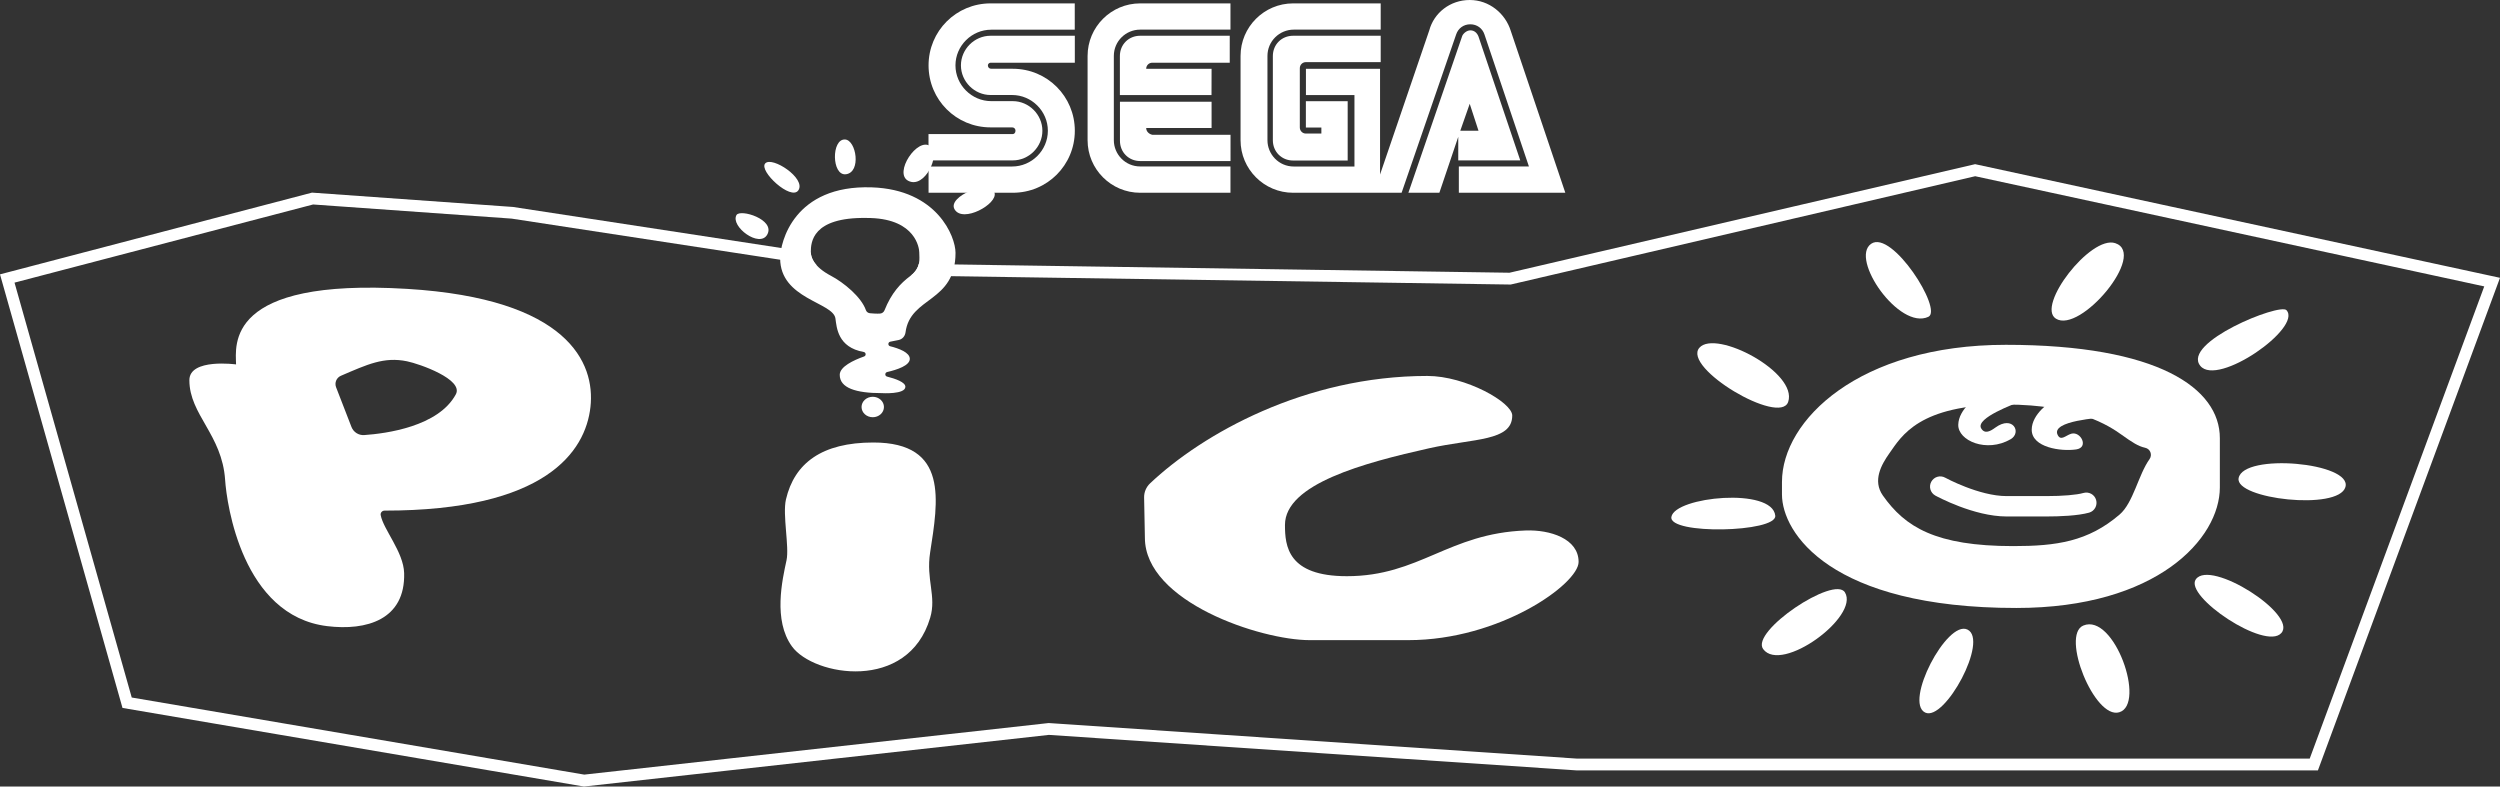 <?xml version="1.0" encoding="utf-8"?>
<!-- Generator: Adobe Illustrator 26.0.3, SVG Export Plug-In . SVG Version: 6.00 Build 0)  -->
<svg version="1.1" id="Layer_1" xmlns="http://www.w3.org/2000/svg" xmlns:xlink="http://www.w3.org/1999/xlink" x="0px" y="0px"
	 viewBox="0 0 3839 1207.8" style="enable-background:new 0 0 3839 1207.8;" xml:space="preserve">
<rect x="0" y="0" width="3839" height="1207.8" fill="#333333" stroke="none"/>
<style type="text/css">
	.st0{fill:#FFFFFF;}
	.st1{fill:none;stroke:#231F20;stroke-width:2.206;stroke-miterlimit:10;}
	.st2{fill:none;stroke:#231F20;stroke-width:2.558;stroke-miterlimit:10;}
	.st3{fill:none;stroke:#FFFFFF;stroke-width:5;stroke-miterlimit:10;}
	.st4{fill:none;stroke:#FFFFFF;stroke-width:5.797;stroke-miterlimit:10;}
</style>
<g>
	<g>
		<g>
			<g>
				<path class="st0" d="M1555.2,205.9h-129.4v40.4h129.4c24.8,0,45.5-20.7,45.5-45.5s-20.7-45.5-45.5-45.5h-33.1
					c-30,0-54.9-24.8-54.9-54.9s24.9-54.8,54.9-54.8h128.3V5.2h-129.3c-52.8,0-95.2,42.4-95.2,95.2s42.4,95.2,95.2,95.2h33.1
					c3.1,0,5.2,2.1,5.2,5.2C1559.4,203.9,1557.3,205.9,1555.2,205.9z"/>
				<path class="st0" d="M1521.1,96.3h129.4V54.9h-129.4c-24.8,0-45.5,20.7-45.5,45.5s20.7,45.5,45.5,45.5h33.1
					c30,0,54.9,24.8,54.9,54.9s-24.8,54.9-54.9,54.9h-128.3V296h129.4c52.8,0,95.2-42.4,95.2-95.2s-42.4-95.2-95.2-95.2h-33.1
					c-3.1,0-5.2-2.1-5.2-5.2C1516.9,98.3,1519,96.3,1521.1,96.3z"/>
			</g>
			<g>
				<path class="st0" d="M1985.7,54.9c-17.6,0-31.1,13.5-31.1,31.1v129.4c0,17.6,13.5,31.1,31.1,31.1h83.8v-91.1h-64.2v40.4h23.8
					v9.3h-23.8c-5.2,0-9.3-4.2-9.3-9.3v-91.1c0-5.2,4.2-9.3,9.3-9.3h114.9V54.9H1985.7z"/>
				<path class="st0" d="M2240.3,246.3h94.2l-64.2-190.4c-2.1-5.2-6.2-9.3-12.4-9.3c-5.2,0-10.4,4.2-12.4,8.3L2162.7,296h47.6
					l29-85.9v36.2L2240.3,246.3L2240.3,246.3z M2256.9,159.4l13.5,41.4h-28L2256.9,159.4z"/>
				<path class="st0" d="M2320,47.6c-8.3-26.9-33.1-47.6-63.1-47.6s-54.9,19.7-62.1,46.6L2119.2,268V105.6h-113.8v40.4h74.5v109.7
					h-93.2c-22.8,0-40.4-18.6-40.4-40.4V85.9c0-22.8,18.6-40.4,40.4-40.4h133.5V5.2h-134.5c-44.5,0-80.7,36.2-80.7,80.7v129.4
					c0,44.5,36.2,80.7,80.7,80.7h166.6l83.8-243.2c3.1-9.3,11.4-15.5,21.7-15.5s18.6,6.2,21.7,15.5l68.3,202.8h-107.6v40.4h163.5
					l0,0L2320,47.6z"/>
			</g>
			<g>
				<path class="st0" d="M1750.8,255.6c-22.8,0-40.4-18.6-40.4-40.4V85.9c0-22.8,18.6-40.4,40.4-40.4h138.7V5.2h-138.7
					c-44.5,0-80.7,36.2-80.7,80.7v129.4c0,44.5,36.2,80.7,80.7,80.7h138.7v-40.4L1750.8,255.6L1750.8,255.6z"/>
				<path class="st0" d="M1760.1,196.6h100.4v-40.4h-140.7v60c0,17.6,13.5,31.1,31.1,31.1h138.7V207h-120
					C1764.3,205.9,1760.1,201.8,1760.1,196.6z"/>
				<path class="st0" d="M1860.5,105.6h-100.4c0-5.2,4.2-9.3,9.3-9.3h119V54.9h-137.6c-17.6,0-31.1,13.5-31.1,31.1v60h140.7
					C1860.5,145.9,1860.5,105.6,1860.5,105.6z"/>
			</g>
		</g>
	</g>
	<g>
		<path class="st0" d="M1297.7,214.2c-21.3-1.2-20.7,56.1,1.3,53.4C1322.9,264.5,1314.9,215.2,1297.7,214.2z"/>
		<path class="st0" d="M1175.1,250.9c-10.5,11.5,39.8,58,50.9,41.3C1238.1,273.9,1185.6,239.5,1175.1,250.9z"/>
		<path class="st0" d="M1130.9,330.3c-9.6,17.4,35.5,51.2,47.3,29.9C1191,337,1136.4,320.3,1130.9,330.3z"/>
		<path class="st0" d="M1428.9,224.7c-19.9-15.2-57.3,41.3-34.1,53C1420.1,290.6,1444.9,237,1428.9,224.7z"/>
		<path class="st0" d="M1527.2,296c-6.6-21.2-73,5.3-61.4,25.4C1478.4,343.2,1532.5,313.1,1527.2,296z"/>
		<path class="st0" d="M3033,252.1l-715,166.7l-907.1-13.5c-1.4,5.8-4.7,11.9-12.2,17.9l919,13.7l2.2,0l2.2-0.5l711-165.8
			l781.7,169.2l-268,725.1H2421.4l-809.6-54.5l-1.6-0.1l-1.6,0.2l-711.4,79l-694.9-118.4l-180-637.1L480.8,314l304.8,21.7
			l468.4,71.7c-7-7.8-8.8-14.8-8.9-19.6l-457.4-70l-308.6-22L0,421.3l188.1,665.8l708.6,120.7l713.9-79.3l810.2,54.5h1138.6
			L3839,426.6L3033,252.1z"/>
		<path class="st3" d="M3361.1,757.9c0,65.1-52.7,117.8-117.8,117.8h-283.4c-65.1,0-117.8-52.7-117.8-117.8v-52.8
			c0-65.1,52.7-117.8,117.8-117.8h283.4c65.1,0,117.8,52.7,117.8,117.8V757.9z"/>
		<g>
			<path class="st0" d="M2873.3,374.4c-33.2,23.1,43.3,133,87.9,112.1C2983.8,475.9,2905.3,352.1,2873.3,374.4z"/>
			<path class="st0" d="M3248.2,373.4c-37.9-12.6-121.8,96.5-91.2,115.9C3194.4,512.9,3297.7,389.9,3248.2,373.4z"/>
			<path class="st0" d="M3511.1,476.3c-10.3-11.3-161.4,49.7-132.3,85.5C3405.4,594.5,3535.8,503.2,3511.1,476.3z"/>
			<path class="st0" d="M3601.6,748c11.2-37.7-156.9-52.9-164-13.7C3431.9,766.4,3590.8,784.5,3601.6,748z"/>
			<path class="st0" d="M3503.2,972.1c25.3-28.4-109-114-131.3-82.5C3353.6,915.5,3478.7,999.6,3503.2,972.1z"/>
			<path class="st0" d="M2609.6,534c25.2-28.7,151.7,38,136.3,83.2C2733.3,654.2,2582.7,564.8,2609.6,534z"/>
			<path class="st0" d="M2833.1,909.7c22.6,37-97.5,125.2-125.6,87C2687.6,969.5,2817,883.1,2833.1,909.7z"/>
			<path class="st0" d="M3021.1,966.7c33.4,15.8-34.7,141.9-64.8,127.5C2923.6,1078.5,2989.6,951.8,3021.1,966.7z"/>
			<path class="st0" d="M3199.1,960.6c47.4-19.9,97,120.9,55.1,133.2C3216.2,1104.9,3164.3,975.3,3199.1,960.6z"/>
			<path class="st0" d="M2566.6,793.7c5.5-31.1,155.1-45.8,159.5-1.8C2728.7,817.7,2561.7,821.5,2566.6,793.7z"/>
			<path class="st0" d="M3096.9,618.6c-0.7,0.9-64,23.1-54.6,39.2c5.5,9.4,14.4,4.2,21.6-1.1c27.2-19.8,41.1,7.7,23.6,17.8
				c-36.9,21.3-80.9,2.2-80.4-22.2c0.5-24.6,29.4-43.1,29.4-43.1"/>
			<path class="st0" d="M3228.8,640.8c-0.7,0.9-80.5,4.7-69,27.2c4.9,9.7,12.4,0.5,20.9-2c14.4-4.1,27.5,21.1,7.6,24.1
				c-23.5,3.5-68.4-2.9-68.4-30.2c0-24.6,29.4-43.1,29.4-43.1"/>
			<g>
				<path class="st0" d="M3142.3,793.1h-60.9c-50.5,0-107.1-30.8-109.5-32.1c-7.6-4.2-10.4-13.7-6.2-21.3
					c4.2-7.6,13.7-10.4,21.3-6.2l0,0c0.5,0.3,52.1,28.3,94.4,28.3h60.9c25.4,0,46.7-1.8,57-4.8c8.3-2.4,17.1,2.3,19.5,10.7
					c2.4,8.3-2.3,17.1-10.7,19.5C3191,792,3162.9,793.1,3142.3,793.1z"/>
			</g>
			<path class="st0" d="M3300.8,705.1c-17.1,23.8-24.9,67-45.9,85c-48.5,41.6-97,48.5-163.4,48.5c-119.2,0-166.1-29.3-200.2-77.7
				c-16-22.8-2.5-47.2,10.3-65.2c18.3-25.8,44.9-74.5,178.7-74.5c109.5,0,158.7,32.9,177.5,46.3c16.5,11.8,25.7,17.8,36.3,20.1
				C3302.1,689.3,3305.5,698.5,3300.8,705.1z M3080.2,529.5c-225.9,0-343.8,116.2-343.8,210.5v19.3c0,58.8,74.3,174.3,359.9,174.3
				c216.1,0,312.5-106.7,312.5-185.1v-75.7C3408.8,596.3,3314.2,529.5,3080.2,529.5z"/>
		</g>
		<g>
			<path class="st0" d="M721.3,526.4v178.2H503.5V526.4H721.3 M726.3,521.4H498.5v188.2h227.8V521.4L726.3,521.4z"/>
		</g>
		<path class="st0" d="M625.3,443.6c-279.8-17-263.4,86.6-262.8,116c0,0-71.7-9.8-71.7,24.2c0,53,50.3,83.6,54.9,153.2
			c2.4,36.7,26.4,208.6,156.7,224.5c60.6,7.4,120.2-10,118.2-81.5c-0.9-32.4-32-67-36-89c-0.7-3.6,2.2-6.9,5.9-6.9
			c247.1,0.1,308.6-90.5,316.2-159.1C914.3,557,871.9,458.6,625.3,443.6z M700,605.5c-26.7,49.7-107.5,60.3-140.7,62.6
			c-8.6,0.6-16.5-4.5-19.6-12.5l-23.6-60.9c-2.7-7,0.6-14.8,7.5-17.7c40.3-17.3,66-29.5,101.4-22.2
			C644.1,558.7,712.3,582.6,700,605.5z"/>
		<path class="st0" d="M1428.3,848.4c12.1-78.8,29.2-168.9-87.3-168.9c-78.8,0-121.1,31.6-134.1,87.5c-5.4,23.5,5.3,72.7,0.9,93.3
			c-6.5,30-20.8,92.2,8.3,132.3c33.3,45.9,178.4,70.5,212.3-44C1438.3,915.5,1421.8,890.1,1428.3,848.4z"/>
		<path class="st0" d="M1756.9,763.8c-0.1-8.1,3.2-15.9,9.1-21.5c80.7-76.3,238.4-165,425.8-165c58.8,0,130.4,40.6,130.4,60.8
			c0,39.7-58.7,34.9-127.4,50.2c-100,22.4-221.6,54.8-221.6,117.8c0,32.4,4.2,78.7,95,78.7c111.6,0,156.1-66,274.9-70.2
			c36.9-1.3,81,12.4,81,48.3c0,33.6-120.4,120.1-261.5,120.1l-151.5,0c-75.1,0-253-58.7-253-157.3L1756.9,763.8z"/>
		<ellipse class="st0" cx="1340.2" cy="625" rx="17.2" ry="15.7"/>
		<path class="st0" d="M1338.7,287.7c-119.5-4-140.7,84.2-140.7,109c0,62.7,81.5,67.3,84.9,92.4c1.9,13.8,3.5,44.3,43.4,51.4
			c3.6,0.6,4.1,5.7,0.6,6.9c-16.1,5.7-37.4,15.6-37.4,28.2c0,20.2,24.8,28.1,64.6,28.1c0,0,36.2,2.3,36.2-9.8
			c0-7-15.2-12.3-28.1-15.6c-3.7-0.9-3.6-6.1,0.1-7c15.3-3.5,34.8-10,34.8-20.2c0-9.8-16.6-16-30.2-19.4c-3.7-0.9-3.6-6.2,0.2-7
			l12.9-2.6c5.6-1.1,9.7-5.9,10.5-11.6c7.2-55.7,76.8-45.2,76.8-122.3C1467.3,363.4,1439.2,291.1,1338.7,287.7z M1397.6,424
			c-14.7,11-28.7,25.8-39.4,52.6c-1.1,2.7-3.6,4.6-6.5,4.9c-5,0.4-11.5-0.1-15.8-0.5c-2.8-0.3-5.3-2-6.2-4.7
			c-7.1-20.4-34.3-42.6-53.7-52.8c-26.4-13.9-30.9-28.5-30.9-36.3c0-14.6,1.5-53.9,85.8-52.5c2,0,4.1,0,6.2,0.1
			c69.1,2.3,74.5,46.5,74.5,52.6C1411.6,397.1,1415,411.1,1397.6,424z"/>
	</g>
</g>
</svg>
